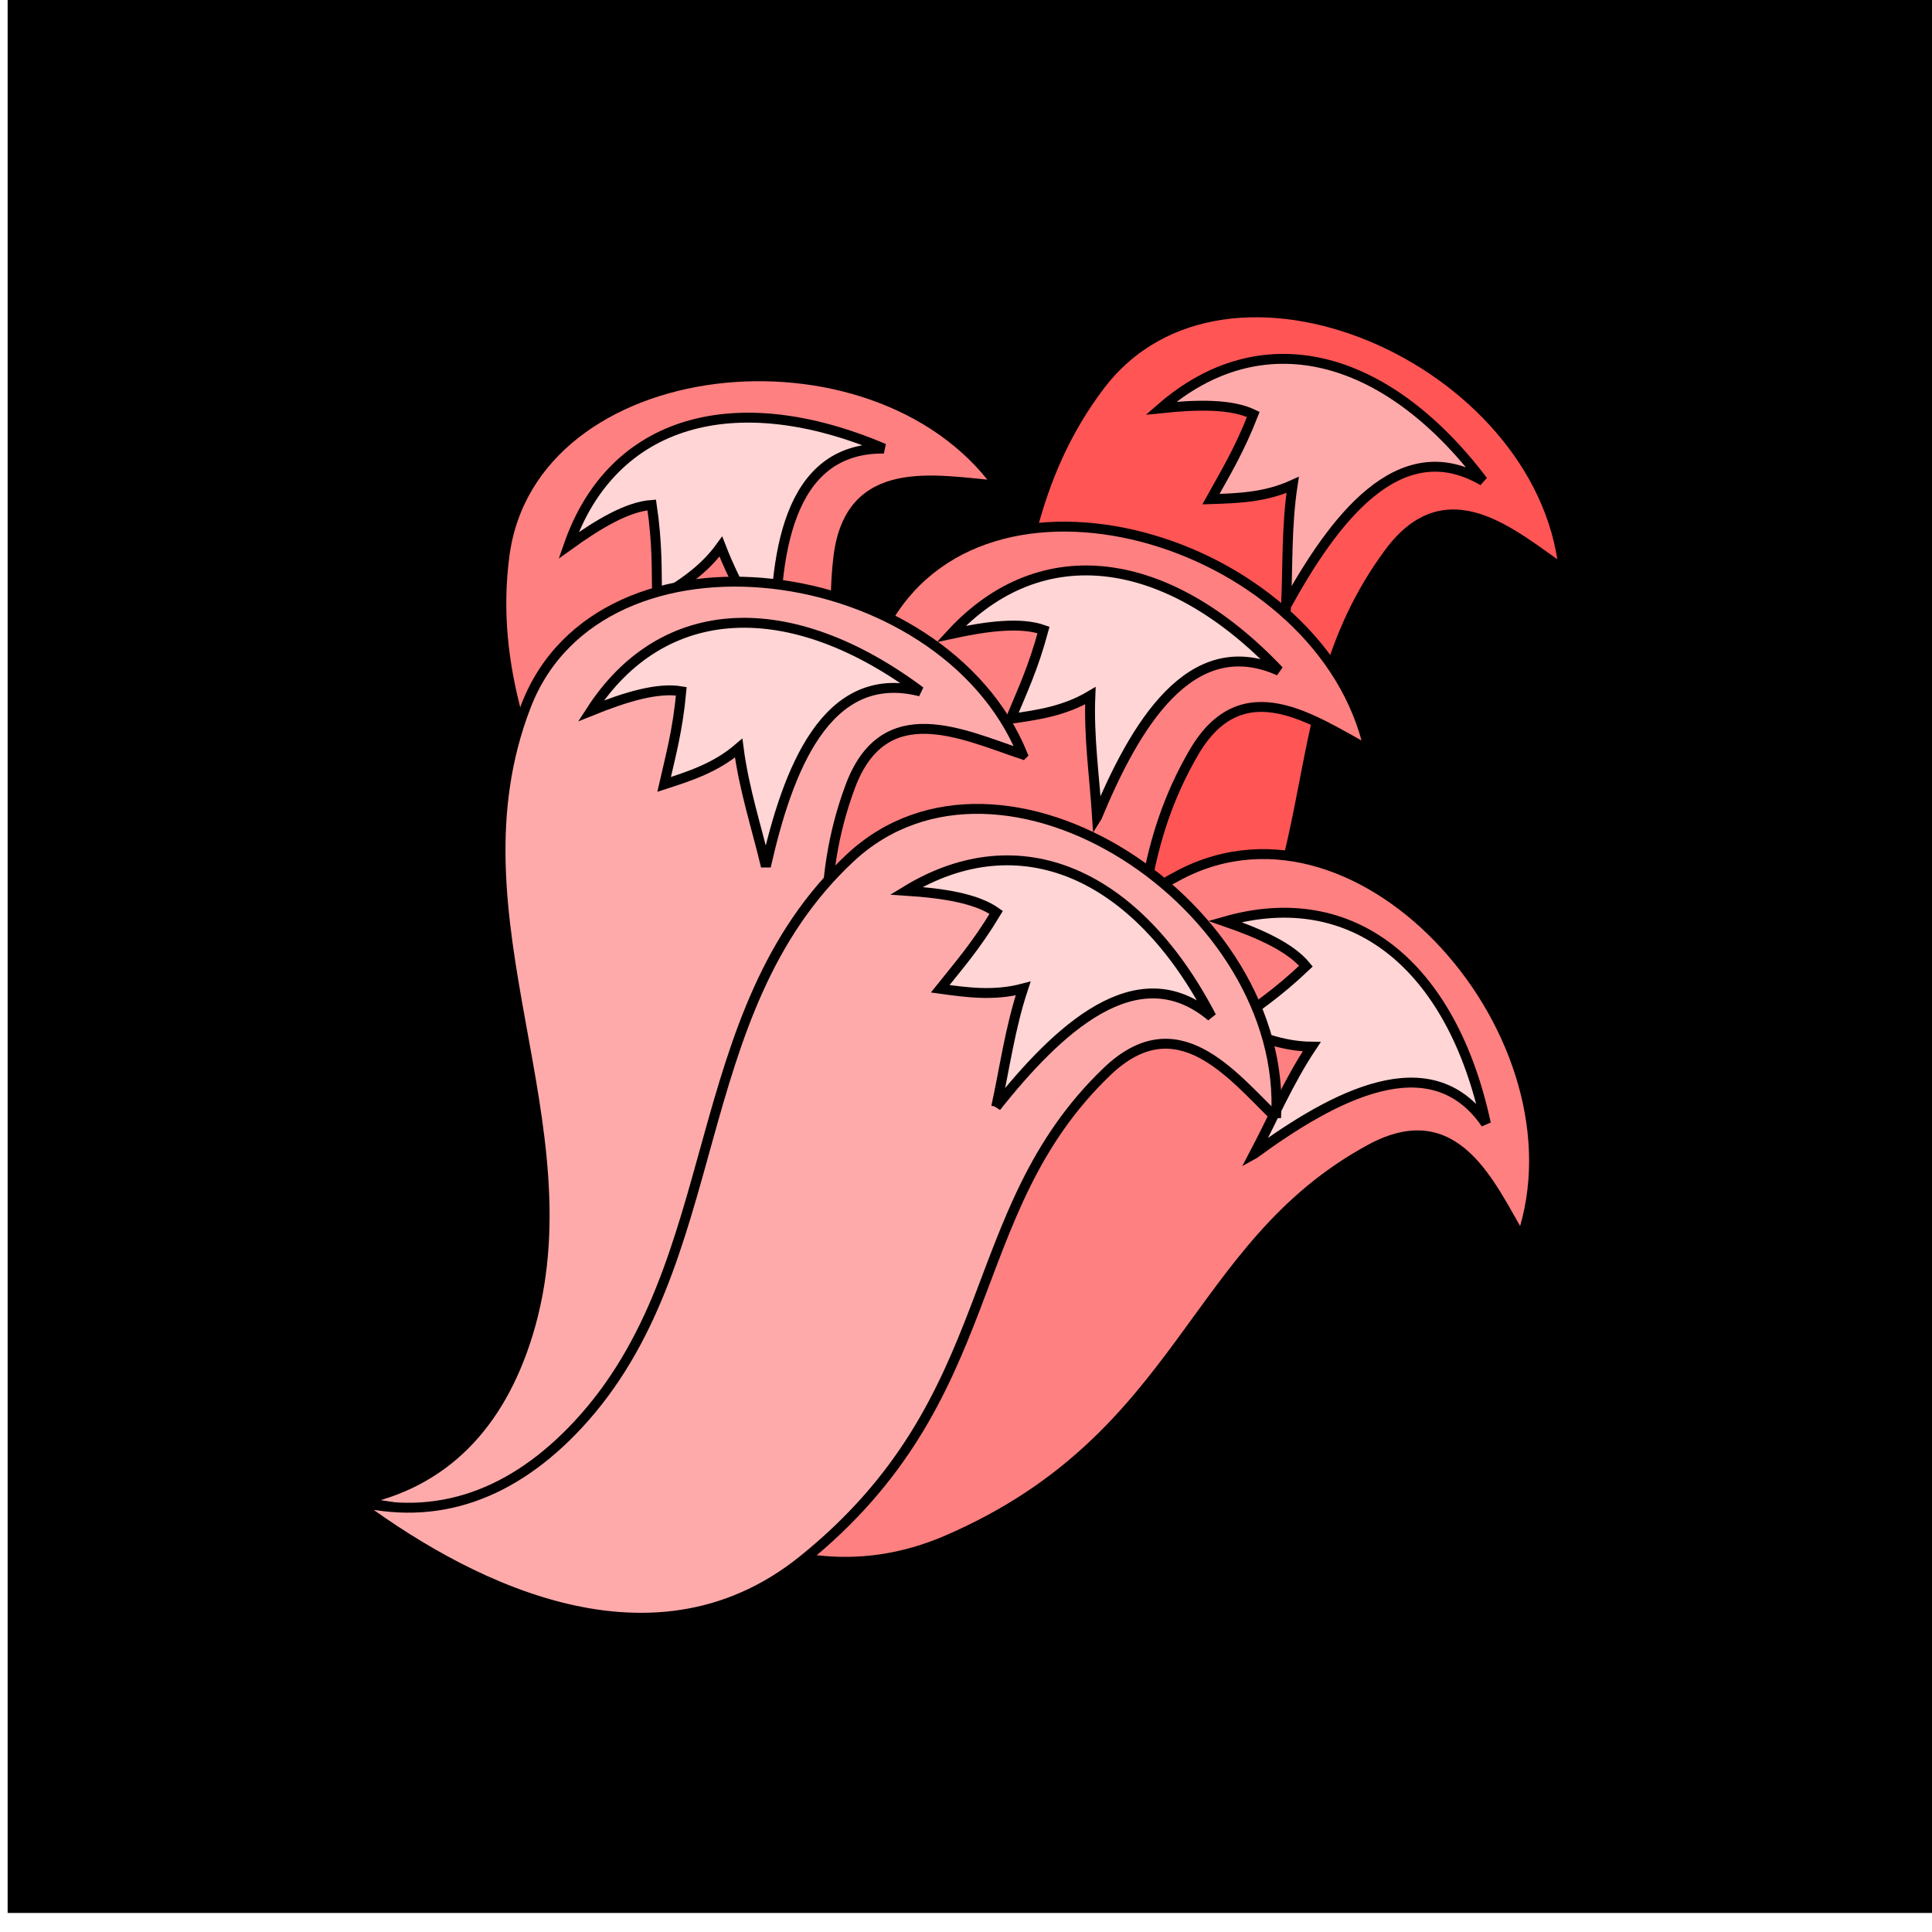 <?xml version="1.0" encoding="UTF-8" standalone="no"?>
<!-- Created with Inkscape (http://www.inkscape.org/) -->

<svg
   xmlns:dc="http://purl.org/dc/elements/1.1/"
   xmlns:cc="http://creativecommons.org/ns#"
   xmlns:rdf="http://www.w3.org/1999/02/22-rdf-syntax-ns#"
   xmlns:svg="http://www.w3.org/2000/svg"
   xmlns="http://www.w3.org/2000/svg"
   xmlns:sodipodi="http://sodipodi.sourceforge.net/DTD/sodipodi-0.dtd"
   xmlns:inkscape="http://www.inkscape.org/namespaces/inkscape"
   width="100%"
   height="100%"
   viewBox="0 0 64 64"
   id="svg4311"
   version="1.1"
   inkscape:version="0.92.3 (2405546, 2018-03-11)"
   sodipodi:docname="raceFoxTail6.svg">
  <defs
     id="defs4313">
    <inkscape:path-effect
       effect="powerstroke"
       id="path-effect4155"
       is_visible="true"
       offset_points="0.928,1.289"
       sort_points="true"
       interpolator_type="Linear"
       interpolator_beta="0.2"
       start_linecap_type="zerowidth"
       linejoin_type="round"
       miter_limit="4"
       end_linecap_type="zerowidth"
       cusp_linecap_type="round" />
    <inkscape:path-effect
       effect="powerstroke"
       id="path-effect4151"
       is_visible="true"
       offset_points="0,0.5"
       sort_points="true"
       interpolator_type="CubicBezierJohan"
       interpolator_beta="0.2"
       start_linecap_type="zerowidth"
       linejoin_type="round"
       miter_limit="4"
       end_linecap_type="zerowidth"
       cusp_linecap_type="round" />
    <inkscape:path-effect
       effect="powerstroke"
       id="path-effect4147"
       is_visible="true"
       offset_points="0,0.5"
       sort_points="true"
       interpolator_type="CubicBezierJohan"
       interpolator_beta="0.2"
       start_linecap_type="zerowidth"
       linejoin_type="round"
       miter_limit="4"
       end_linecap_type="zerowidth"
       cusp_linecap_type="round" />
    <inkscape:path-effect
       effect="powerstroke"
       id="path-effect4183"
       is_visible="true"
       offset_points="0.238,0.518"
       sort_points="true"
       interpolator_type="Linear"
       interpolator_beta="0.2"
       start_linecap_type="zerowidth"
       linejoin_type="round"
       miter_limit="4"
       end_linecap_type="zerowidth"
       cusp_linecap_type="round" />
  </defs>
  <sodipodi:namedview
     id="base"
     pagecolor="#ffffff"
     bordercolor="#666666"
     borderopacity="1.0"
     inkscape:pageopacity="0.0"
     inkscape:pageshadow="2"
     inkscape:zoom="5.6"
     inkscape:cx="9.9590114"
     inkscape:cy="33.529845"
     inkscape:document-units="px"
     inkscape:current-layer="layer5"
     showgrid="false"
     units="px"
     inkscape:window-width="2560"
     inkscape:window-height="1388"
     inkscape:window-x="-8"
     inkscape:window-y="-8"
     inkscape:window-maximized="1"
     inkscape:snap-nodes="false" />
  <g
     inkscape:groupmode="layer"
     id="layer5"
     inkscape:label="Stage5"
     style="display:inline;opacity:1">
    <flowRoot
       xml:space="preserve"
       id="flowRoot4156"
       style="font-style:normal;font-weight:normal;line-height:0.01%;font-family:sans-serif;letter-spacing:0px;word-spacing:0px;fill:#000000;fill-opacity:1;stroke:none;stroke-width:1px;stroke-linecap:butt;stroke-linejoin:miter;stroke-opacity:1"><flowRegion
         id="flowRegion4158"><rect
           id="rect4160"
           width="42.679"
           height="44.068"
           x="6.566"
           y="11.22" /></flowRegion><flowPara
         id="flowPara4162"
         style="font-size:40px;line-height:1.25" /></flowRoot>    <flowRoot
       xml:space="preserve"
       id="flowRoot4168"
       style="font-style:normal;font-weight:normal;line-height:0.01%;font-family:sans-serif;letter-spacing:0px;word-spacing:0px;fill:#000000;fill-opacity:1;stroke:none;stroke-width:1px;stroke-linecap:butt;stroke-linejoin:miter;stroke-opacity:1"><flowRegion
         id="flowRegion4170"><rect
           id="rect4172"
           width="63.766"
           height="63.64"
           x="0.253"
           y="-0.271" /></flowRegion><flowPara
         id="flowPara4174"
         style="font-size:40px;line-height:1.25" /></flowRoot>    <path
       style="display:inline;fill:#ff5555;fill-opacity:1;fill-rule:evenodd;stroke:#000000;stroke-width:0.328;stroke-linecap:butt;stroke-linejoin:miter;stroke-miterlimit:4;stroke-dasharray:none;stroke-opacity:1"
       d="m 51.8,18.875 c -0.751,-6.992 -11.19,-11.585 -15.355,-6.115 -4.579,6.015 -1.721,13.909 -5.726,20.024 -1.729,2.641 -4.054,3.988 -6.958,3.729 3.823,1.975 10.669,4.407 15.051,-0.548 5.695,-6.439 3.172,-12.201 7.204,-17.651 1.913,-2.586 4.062,-0.625 5.783,0.561 z"
       id="path4159-7-4-5-6-4-1-8"
       inkscape:connector-curvature="0"
       sodipodi:nodetypes="csscssc" />
    <path
       style="display:inline;fill:#ffaaaa;fill-opacity:1;fill-rule:evenodd;stroke:#000000;stroke-width:0.328;stroke-linecap:butt;stroke-linejoin:miter;stroke-miterlimit:4;stroke-dasharray:none;stroke-opacity:1"
       d="m 42.6,20.078 c 1.56,-2.834 3.74,-5.784 6.525,-4.148 -3.238,-4.271 -7.344,-5.298 -10.665,-2.407 1.224,-0.127 2.333,-0.145 3.058,0.204 -0.475,1.217 -0.938,1.963 -1.404,2.807 0.899,-0.028 1.798,-0.058 2.707,-0.471 -0.208,1.362 -0.157,2.678 -0.22,4.015 z"
       id="path4333-8-6-5-1-5-3"
       inkscape:connector-curvature="0"
       sodipodi:nodetypes="ccccccc" />
    <g
       style="display:inline;opacity:1"
       id="g829-0-5-7-4-8-9"
       transform="matrix(0.544,-0.366,0.366,0.544,-6.596,23.078)">
      <path
         sodipodi:nodetypes="csscssc"
         inkscape:connector-curvature="0"
         id="path4159-7-4-5-6-4-5-8-6"
         d="m 56.14,24.917 c -0.37,-10.711 -15.734,-18.845 -22.667,-10.988 -7.624,8.639 -4.15,20.954 -10.911,29.809 -2.919,3.823 -6.603,5.615 -10.988,4.902 5.594,3.424 15.733,7.875 22.941,0.826 9.367,-9.16 6.167,-18.197 12.897,-26.038 3.192,-3.72 6.243,-0.502 8.729,1.49 z"
         style="display:inline;fill:#ff8080;fill-opacity:1;fill-rule:evenodd;stroke:#000000;stroke-width:0.5;stroke-linecap:butt;stroke-linejoin:miter;stroke-miterlimit:4;stroke-dasharray:none;stroke-opacity:1" />
      <path
         sodipodi:nodetypes="ccccccc"
         inkscape:connector-curvature="0"
         id="path4333-8-6-5-1-8-1-0"
         d="m 42.021,25.732 c 2.684,-4.136 6.323,-8.381 10.376,-5.586 -4.452,-6.85 -10.579,-8.863 -15.948,-4.835 1.874,-0.058 3.562,0.037 4.626,0.648 -0.856,1.797 -1.643,2.881 -2.444,4.112 1.37,0.056 2.74,0.111 4.167,-0.417 -0.467,2.047 -0.535,4.054 -0.778,6.079 z"
         style="display:inline;fill:#ffd5d5;fill-opacity:1;fill-rule:evenodd;stroke:#000000;stroke-width:0.5;stroke-linecap:butt;stroke-linejoin:miter;stroke-miterlimit:4;stroke-dasharray:none;stroke-opacity:1" />
    </g>
    <g
       style="display:inline;opacity:1"
       id="g829-3-0-8-0-5"
       transform="matrix(0.645,-0.119,0.119,0.645,6.176,15.462)">
      <path
         sodipodi:nodetypes="csscssc"
         inkscape:connector-curvature="0"
         id="path4159-7-4-2-3-6-5-23"
         d="m 56.14,24.917 c -0.37,-10.711 -15.734,-18.845 -22.667,-10.988 -7.624,8.639 -4.15,20.954 -10.911,29.809 -2.919,3.823 -6.603,5.615 -10.988,4.902 5.594,3.424 15.733,7.875 22.941,0.826 9.367,-9.16 6.167,-18.197 12.897,-26.038 3.192,-3.72 6.243,-0.502 8.729,1.49 z"
         style="display:inline;fill:#ff8080;fill-opacity:1;fill-rule:evenodd;stroke:#000000;stroke-width:0.5;stroke-linecap:butt;stroke-linejoin:miter;stroke-miterlimit:4;stroke-dasharray:none;stroke-opacity:1" />
      <path
         sodipodi:nodetypes="ccccccc"
         inkscape:connector-curvature="0"
         id="path4333-8-0-2-0-5-1"
         d="m 42.021,25.732 c 2.684,-4.136 6.323,-8.381 10.376,-5.586 -4.452,-6.85 -10.579,-8.863 -15.948,-4.835 1.874,-0.058 3.562,0.037 4.626,0.648 -0.856,1.797 -1.643,2.881 -2.444,4.112 1.37,0.056 2.74,0.111 4.167,-0.417 -0.467,2.047 -0.535,4.054 -0.778,6.079 z"
         style="display:inline;fill:#ffd5d5;fill-opacity:1;fill-rule:evenodd;stroke:#000000;stroke-width:0.5;stroke-linecap:butt;stroke-linejoin:miter;stroke-miterlimit:4;stroke-dasharray:none;stroke-opacity:1" />
    </g>
    <g
       style="display:inline;opacity:1"
       id="g829-1-7-8-8-4-5"
       transform="matrix(0.613,0.234,-0.234,0.613,21.817,12.61)">
      <path
         sodipodi:nodetypes="csscssc"
         inkscape:connector-curvature="0"
         id="path4159-7-4-3-6-8-3-5-24"
         d="m 56.14,24.917 c -0.37,-10.711 -15.734,-18.845 -22.667,-10.988 -7.624,8.639 -4.15,20.954 -10.911,29.809 -2.919,3.823 -6.603,5.615 -10.988,4.902 5.594,3.424 15.733,7.875 22.941,0.826 9.367,-9.16 6.167,-18.197 12.897,-26.038 3.192,-3.72 6.243,-0.502 8.729,1.49 z"
         style="display:inline;fill:#ff8080;fill-opacity:1;fill-rule:evenodd;stroke:#000000;stroke-width:0.5;stroke-linecap:butt;stroke-linejoin:miter;stroke-miterlimit:4;stroke-dasharray:none;stroke-opacity:1" />
      <path
         sodipodi:nodetypes="ccccccc"
         inkscape:connector-curvature="0"
         id="path4333-8-8-1-3-7-4-5"
         d="m 42.021,25.732 c 2.684,-4.136 6.323,-8.381 10.376,-5.586 -4.452,-6.85 -10.579,-8.863 -15.948,-4.835 1.874,-0.058 3.562,0.037 4.626,0.648 -0.856,1.797 -1.643,2.881 -2.444,4.112 1.37,0.056 2.74,0.111 4.167,-0.417 -0.467,2.047 -0.535,4.054 -0.778,6.079 z"
         style="display:inline;fill:#ffd5d5;fill-opacity:1;fill-rule:evenodd;stroke:#000000;stroke-width:0.5;stroke-linecap:butt;stroke-linejoin:miter;stroke-miterlimit:4;stroke-dasharray:none;stroke-opacity:1" />
    </g>
    <path
       style="display:inline;fill:#ffaaaa;fill-opacity:1;fill-rule:evenodd;stroke:#000000;stroke-width:0.328;stroke-linecap:butt;stroke-linejoin:miter;stroke-miterlimit:4;stroke-dasharray:none;stroke-opacity:1"
       d="m 33.876,24.991 c -2.661,-6.509 -13.965,-8.026 -16.448,-1.615 -2.731,7.05 2.205,13.84 0.054,20.827 -0.929,3.017 -2.789,4.956 -5.65,5.513 4.221,0.837 11.473,1.274 14.308,-4.702 3.685,-7.766 -0.337,-12.602 2.024,-18.957 1.12,-3.015 3.729,-1.727 5.711,-1.065 z"
       id="path4159-7-4-2-3-6-5-2"
       inkscape:connector-curvature="0"
       sodipodi:nodetypes="csscssc" />
    <path
       style="display:inline;fill:#ffd5d5;fill-opacity:1;fill-rule:evenodd;stroke:#000000;stroke-width:0.328;stroke-linecap:butt;stroke-linejoin:miter;stroke-miterlimit:4;stroke-dasharray:none;stroke-opacity:1"
       d="m 25.371,28.7 c 0.713,-3.155 1.988,-6.595 5.118,-5.795 -4.296,-3.205 -8.525,-3.053 -10.915,0.646 1.14,-0.461 2.201,-0.786 2.995,-0.652 -0.119,1.301 -0.357,2.147 -0.57,3.086 0.856,-0.277 1.712,-0.554 2.47,-1.203 0.178,1.366 0.592,2.617 0.902,3.918 z"
       id="path4333-8-0-2-0-5-2"
       inkscape:connector-curvature="0"
       sodipodi:nodetypes="ccccccc" />
    <path
       style="display:inline;fill:#ffaaaa;fill-opacity:1;fill-rule:evenodd;stroke:#000000;stroke-width:0.328;stroke-linecap:butt;stroke-linejoin:miter;stroke-miterlimit:4;stroke-dasharray:none;stroke-opacity:1"
       d="m 42.271,37.03 c 0.437,-7.018 -9.08,-13.304 -14.106,-8.613 -5.526,5.159 -4.038,13.421 -9.015,18.774 -2.149,2.312 -4.668,3.248 -7.487,2.504 3.436,2.591 9.775,6.14 14.929,1.994 6.698,-5.388 5.181,-11.492 10.073,-16.186 2.321,-2.227 4.109,0.068 5.606,1.526 z"
       id="path4159-7-4-3-6-8-3-5-2"
       inkscape:connector-curvature="0"
       sodipodi:nodetypes="csscssc" />
    <path
       style="display:inline;fill:#ffd5d5;fill-opacity:1;fill-rule:evenodd;stroke:#000000;stroke-width:0.328;stroke-linecap:butt;stroke-linejoin:miter;stroke-miterlimit:4;stroke-dasharray:none;stroke-opacity:1"
       d="m 32.999,36.667 c 2.015,-2.531 4.66,-5.072 7.13,-2.99 -2.473,-4.756 -6.347,-6.459 -10.108,-4.169 1.227,0.081 2.324,0.25 2.98,0.716 -0.673,1.119 -1.255,1.777 -1.856,2.53 0.891,0.123 1.782,0.246 2.748,-0.009 -0.435,1.307 -0.606,2.614 -0.893,3.92 z"
       id="path4333-8-8-1-3-7-4-3"
       inkscape:connector-curvature="0"
       sodipodi:nodetypes="ccccccc" />
  </g>
</svg>
